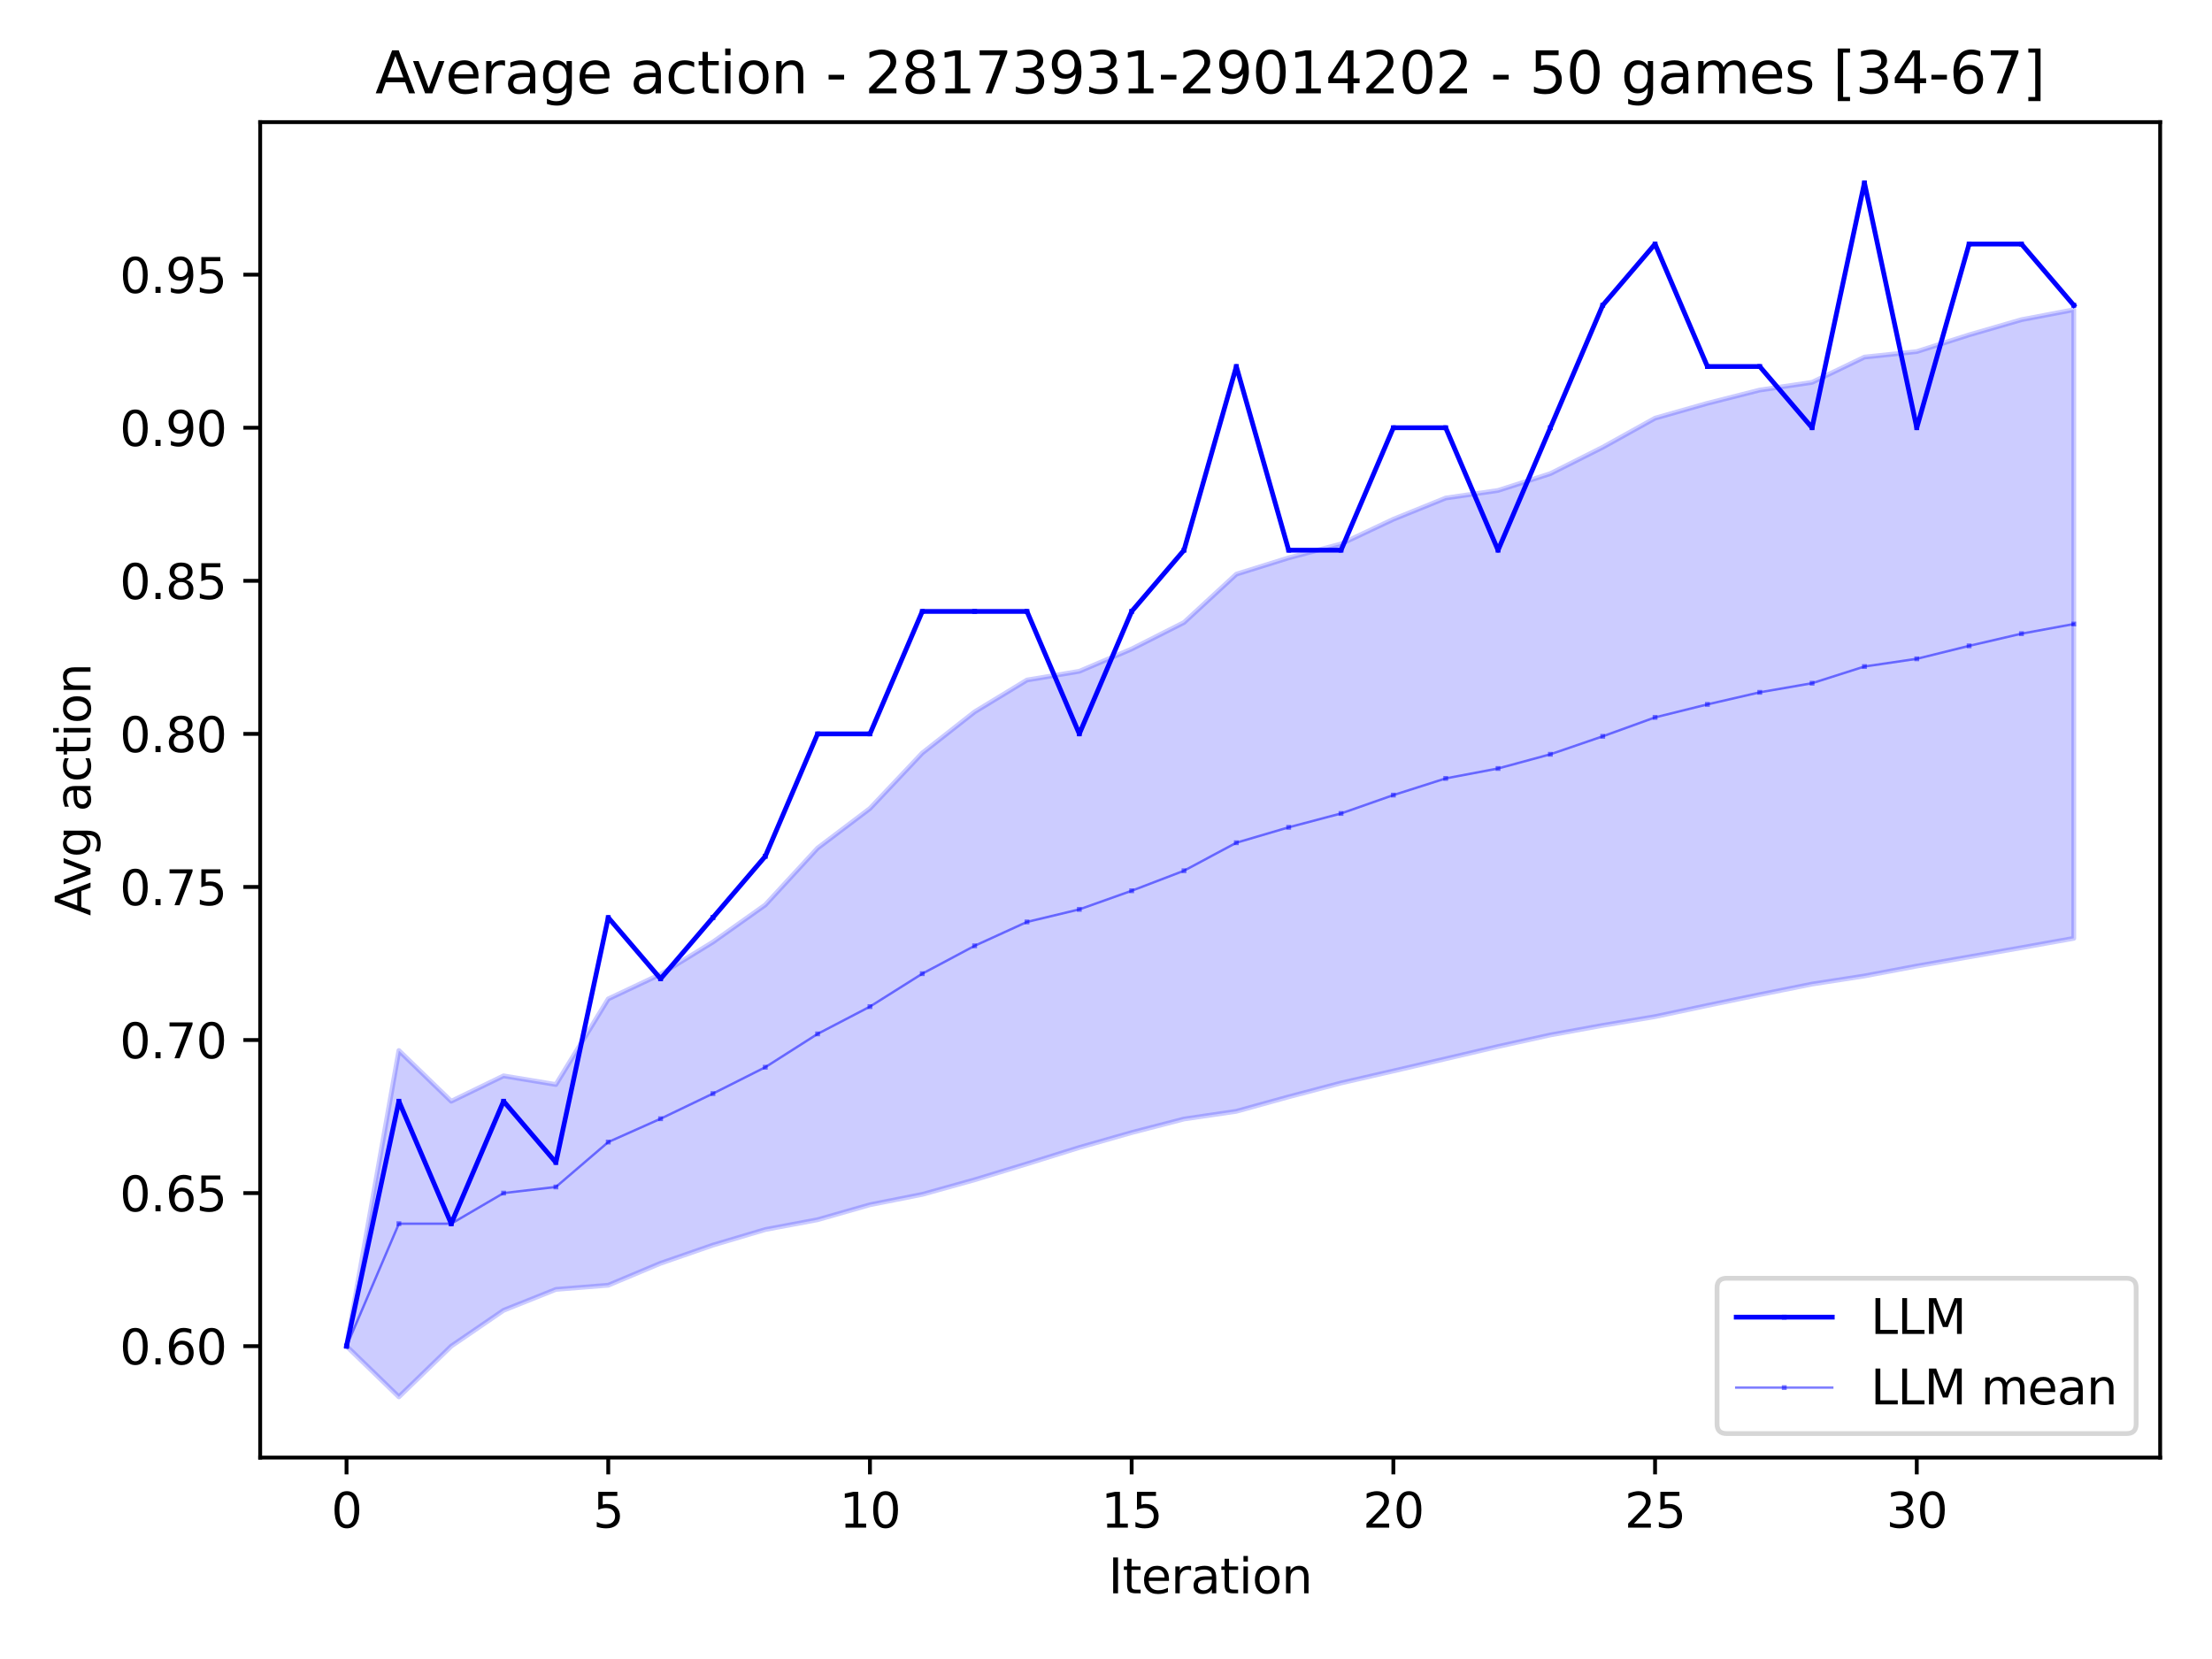 <?xml version="1.0" encoding="utf-8" standalone="no"?>
<!DOCTYPE svg PUBLIC "-//W3C//DTD SVG 1.1//EN"
  "http://www.w3.org/Graphics/SVG/1.1/DTD/svg11.dtd">
<svg xmlns:xlink="http://www.w3.org/1999/xlink" width="460.8pt" height="345.6pt" viewBox="0 0 460.8 345.6" xmlns="http://www.w3.org/2000/svg" version="1.1">
 <defs>
  <style type="text/css">*{stroke-linejoin: round; stroke-linecap: butt}</style>
 </defs>
 <g id="figure_1">
  <g id="patch_1">
   <path d="M 0 345.6 
L 460.8 345.6 
L 460.8 0 
L 0 0 
z
" style="fill: #ffffff"/>
  </g>
  <g id="axes_1">
   <g id="patch_2">
    <path d="M 54.2 303.64 
L 450 303.64 
L 450 25.44 
L 54.2 25.44 
z
" style="fill: #ffffff"/>
   </g>
   <g id="PolyCollection_1">
    <defs>
     <path id="m18c05b3efb" d="M 72.191 -65.172 
L 72.191 -65.172 
L 83.094 -126.758 
L 93.998 -116.191 
L 104.902 -121.483 
L 115.805 -119.678 
L 126.709 -137.51 
L 137.612 -142.654 
L 148.516 -149.352 
L 159.42 -157.091 
L 170.323 -168.933 
L 181.227 -177.18 
L 192.13 -188.739 
L 203.034 -197.31 
L 213.937 -203.939 
L 224.841 -205.76 
L 235.745 -210.407 
L 246.648 -215.928 
L 257.552 -225.995 
L 268.455 -229.395 
L 279.359 -232.288 
L 290.263 -237.434 
L 301.166 -241.852 
L 312.07 -243.431 
L 322.973 -246.939 
L 333.877 -252.429 
L 344.78 -258.49 
L 355.684 -261.585 
L 366.588 -264.347 
L 377.491 -265.954 
L 388.395 -271.212 
L 399.298 -272.36 
L 410.202 -275.846 
L 421.106 -279.005 
L 432.009 -281.078 
L 432.009 -150.13 
L 432.009 -150.13 
L 421.106 -148.179 
L 410.202 -146.266 
L 399.298 -144.351 
L 388.395 -142.29 
L 377.491 -140.598 
L 366.588 -138.404 
L 355.684 -136.139 
L 344.78 -133.819 
L 333.877 -131.992 
L 322.973 -129.999 
L 312.07 -127.592 
L 301.166 -125.036 
L 290.263 -122.498 
L 279.359 -119.99 
L 268.455 -117.111 
L 257.552 -114.095 
L 246.648 -112.492 
L 235.745 -109.665 
L 224.841 -106.554 
L 213.937 -103.151 
L 203.034 -99.829 
L 192.13 -96.789 
L 181.227 -94.627 
L 170.323 -91.511 
L 159.42 -89.464 
L 148.516 -86.219 
L 137.612 -82.441 
L 126.709 -77.866 
L 115.805 -76.992 
L 104.902 -72.635 
L 93.998 -65.172 
L 83.094 -54.605 
L 72.191 -65.172 
z
" style="stroke: #0000ff; stroke-opacity: 0.2"/>
    </defs>
    <g clip-path="url(#p230df7cc0d)">
     <use xlink:href="#m18c05b3efb" x="0" y="345.6" style="fill: #0000ff; fill-opacity: 0.2; stroke: #0000ff; stroke-opacity: 0.2"/>
    </g>
   </g>
   <g id="matplotlib.axis_1">
    <g id="xtick_1">
     <g id="line2d_1">
      <defs>
       <path id="maef9079f7c" d="M 0 0 
L 0 3.5 
" style="stroke: #000000; stroke-width: 0.8"/>
      </defs>
      <g>
       <use xlink:href="#maef9079f7c" x="72.191" y="303.64" style="stroke: #000000; stroke-width: 0.8"/>
      </g>
     </g>
     <g id="text_1">
      <!-- 0 -->
      <g transform="translate(69.01 318.238) scale(0.1 -0.1)">
       <defs>
        <path id="DejaVuSans-30" d="M 2034 4250 
Q 1547 4250 1301 3770 
Q 1056 3291 1056 2328 
Q 1056 1369 1301 889 
Q 1547 409 2034 409 
Q 2525 409 2770 889 
Q 3016 1369 3016 2328 
Q 3016 3291 2770 3770 
Q 2525 4250 2034 4250 
z
M 2034 4750 
Q 2819 4750 3233 4129 
Q 3647 3509 3647 2328 
Q 3647 1150 3233 529 
Q 2819 -91 2034 -91 
Q 1250 -91 836 529 
Q 422 1150 422 2328 
Q 422 3509 836 4129 
Q 1250 4750 2034 4750 
z
" transform="scale(0.016)"/>
       </defs>
       <use xlink:href="#DejaVuSans-30"/>
      </g>
     </g>
    </g>
    <g id="xtick_2">
     <g id="line2d_2">
      <g>
       <use xlink:href="#maef9079f7c" x="126.709" y="303.64" style="stroke: #000000; stroke-width: 0.8"/>
      </g>
     </g>
     <g id="text_2">
      <!-- 5 -->
      <g transform="translate(123.528 318.238) scale(0.1 -0.1)">
       <defs>
        <path id="DejaVuSans-35" d="M 691 4666 
L 3169 4666 
L 3169 4134 
L 1269 4134 
L 1269 2991 
Q 1406 3038 1543 3061 
Q 1681 3084 1819 3084 
Q 2600 3084 3056 2656 
Q 3513 2228 3513 1497 
Q 3513 744 3044 326 
Q 2575 -91 1722 -91 
Q 1428 -91 1123 -41 
Q 819 9 494 109 
L 494 744 
Q 775 591 1075 516 
Q 1375 441 1709 441 
Q 2250 441 2565 725 
Q 2881 1009 2881 1497 
Q 2881 1984 2565 2268 
Q 2250 2553 1709 2553 
Q 1456 2553 1204 2497 
Q 953 2441 691 2322 
L 691 4666 
z
" transform="scale(0.016)"/>
       </defs>
       <use xlink:href="#DejaVuSans-35"/>
      </g>
     </g>
    </g>
    <g id="xtick_3">
     <g id="line2d_3">
      <g>
       <use xlink:href="#maef9079f7c" x="181.227" y="303.64" style="stroke: #000000; stroke-width: 0.8"/>
      </g>
     </g>
     <g id="text_3">
      <!-- 10 -->
      <g transform="translate(174.864 318.238) scale(0.1 -0.1)">
       <defs>
        <path id="DejaVuSans-31" d="M 794 531 
L 1825 531 
L 1825 4091 
L 703 3866 
L 703 4441 
L 1819 4666 
L 2450 4666 
L 2450 531 
L 3481 531 
L 3481 0 
L 794 0 
L 794 531 
z
" transform="scale(0.016)"/>
       </defs>
       <use xlink:href="#DejaVuSans-31"/>
       <use xlink:href="#DejaVuSans-30" x="63.623"/>
      </g>
     </g>
    </g>
    <g id="xtick_4">
     <g id="line2d_4">
      <g>
       <use xlink:href="#maef9079f7c" x="235.745" y="303.64" style="stroke: #000000; stroke-width: 0.8"/>
      </g>
     </g>
     <g id="text_4">
      <!-- 15 -->
      <g transform="translate(229.382 318.238) scale(0.1 -0.1)">
       <use xlink:href="#DejaVuSans-31"/>
       <use xlink:href="#DejaVuSans-35" x="63.623"/>
      </g>
     </g>
    </g>
    <g id="xtick_5">
     <g id="line2d_5">
      <g>
       <use xlink:href="#maef9079f7c" x="290.263" y="303.64" style="stroke: #000000; stroke-width: 0.8"/>
      </g>
     </g>
     <g id="text_5">
      <!-- 20 -->
      <g transform="translate(283.9 318.238) scale(0.1 -0.1)">
       <defs>
        <path id="DejaVuSans-32" d="M 1228 531 
L 3431 531 
L 3431 0 
L 469 0 
L 469 531 
Q 828 903 1448 1529 
Q 2069 2156 2228 2338 
Q 2531 2678 2651 2914 
Q 2772 3150 2772 3378 
Q 2772 3750 2511 3984 
Q 2250 4219 1831 4219 
Q 1534 4219 1204 4116 
Q 875 4013 500 3803 
L 500 4441 
Q 881 4594 1212 4672 
Q 1544 4750 1819 4750 
Q 2544 4750 2975 4387 
Q 3406 4025 3406 3419 
Q 3406 3131 3298 2873 
Q 3191 2616 2906 2266 
Q 2828 2175 2409 1742 
Q 1991 1309 1228 531 
z
" transform="scale(0.016)"/>
       </defs>
       <use xlink:href="#DejaVuSans-32"/>
       <use xlink:href="#DejaVuSans-30" x="63.623"/>
      </g>
     </g>
    </g>
    <g id="xtick_6">
     <g id="line2d_6">
      <g>
       <use xlink:href="#maef9079f7c" x="344.78" y="303.64" style="stroke: #000000; stroke-width: 0.8"/>
      </g>
     </g>
     <g id="text_6">
      <!-- 25 -->
      <g transform="translate(338.418 318.238) scale(0.1 -0.1)">
       <use xlink:href="#DejaVuSans-32"/>
       <use xlink:href="#DejaVuSans-35" x="63.623"/>
      </g>
     </g>
    </g>
    <g id="xtick_7">
     <g id="line2d_7">
      <g>
       <use xlink:href="#maef9079f7c" x="399.298" y="303.64" style="stroke: #000000; stroke-width: 0.8"/>
      </g>
     </g>
     <g id="text_7">
      <!-- 30 -->
      <g transform="translate(392.936 318.238) scale(0.1 -0.1)">
       <defs>
        <path id="DejaVuSans-33" d="M 2597 2516 
Q 3050 2419 3304 2112 
Q 3559 1806 3559 1356 
Q 3559 666 3084 287 
Q 2609 -91 1734 -91 
Q 1441 -91 1130 -33 
Q 819 25 488 141 
L 488 750 
Q 750 597 1062 519 
Q 1375 441 1716 441 
Q 2309 441 2620 675 
Q 2931 909 2931 1356 
Q 2931 1769 2642 2001 
Q 2353 2234 1838 2234 
L 1294 2234 
L 1294 2753 
L 1863 2753 
Q 2328 2753 2575 2939 
Q 2822 3125 2822 3475 
Q 2822 3834 2567 4026 
Q 2313 4219 1838 4219 
Q 1578 4219 1281 4162 
Q 984 4106 628 3988 
L 628 4550 
Q 988 4650 1302 4700 
Q 1616 4750 1894 4750 
Q 2613 4750 3031 4423 
Q 3450 4097 3450 3541 
Q 3450 3153 3228 2886 
Q 3006 2619 2597 2516 
z
" transform="scale(0.016)"/>
       </defs>
       <use xlink:href="#DejaVuSans-33"/>
       <use xlink:href="#DejaVuSans-30" x="63.623"/>
      </g>
     </g>
    </g>
    <g id="text_8">
     <!-- Iteration -->
     <g transform="translate(230.891 331.917) scale(0.1 -0.1)">
      <defs>
       <path id="DejaVuSans-49" d="M 628 4666 
L 1259 4666 
L 1259 0 
L 628 0 
L 628 4666 
z
" transform="scale(0.016)"/>
       <path id="DejaVuSans-74" d="M 1172 4494 
L 1172 3500 
L 2356 3500 
L 2356 3053 
L 1172 3053 
L 1172 1153 
Q 1172 725 1289 603 
Q 1406 481 1766 481 
L 2356 481 
L 2356 0 
L 1766 0 
Q 1100 0 847 248 
Q 594 497 594 1153 
L 594 3053 
L 172 3053 
L 172 3500 
L 594 3500 
L 594 4494 
L 1172 4494 
z
" transform="scale(0.016)"/>
       <path id="DejaVuSans-65" d="M 3597 1894 
L 3597 1613 
L 953 1613 
Q 991 1019 1311 708 
Q 1631 397 2203 397 
Q 2534 397 2845 478 
Q 3156 559 3463 722 
L 3463 178 
Q 3153 47 2828 -22 
Q 2503 -91 2169 -91 
Q 1331 -91 842 396 
Q 353 884 353 1716 
Q 353 2575 817 3079 
Q 1281 3584 2069 3584 
Q 2775 3584 3186 3129 
Q 3597 2675 3597 1894 
z
M 3022 2063 
Q 3016 2534 2758 2815 
Q 2500 3097 2075 3097 
Q 1594 3097 1305 2825 
Q 1016 2553 972 2059 
L 3022 2063 
z
" transform="scale(0.016)"/>
       <path id="DejaVuSans-72" d="M 2631 2963 
Q 2534 3019 2420 3045 
Q 2306 3072 2169 3072 
Q 1681 3072 1420 2755 
Q 1159 2438 1159 1844 
L 1159 0 
L 581 0 
L 581 3500 
L 1159 3500 
L 1159 2956 
Q 1341 3275 1631 3429 
Q 1922 3584 2338 3584 
Q 2397 3584 2469 3576 
Q 2541 3569 2628 3553 
L 2631 2963 
z
" transform="scale(0.016)"/>
       <path id="DejaVuSans-61" d="M 2194 1759 
Q 1497 1759 1228 1600 
Q 959 1441 959 1056 
Q 959 750 1161 570 
Q 1363 391 1709 391 
Q 2188 391 2477 730 
Q 2766 1069 2766 1631 
L 2766 1759 
L 2194 1759 
z
M 3341 1997 
L 3341 0 
L 2766 0 
L 2766 531 
Q 2569 213 2275 61 
Q 1981 -91 1556 -91 
Q 1019 -91 701 211 
Q 384 513 384 1019 
Q 384 1609 779 1909 
Q 1175 2209 1959 2209 
L 2766 2209 
L 2766 2266 
Q 2766 2663 2505 2880 
Q 2244 3097 1772 3097 
Q 1472 3097 1187 3025 
Q 903 2953 641 2809 
L 641 3341 
Q 956 3463 1253 3523 
Q 1550 3584 1831 3584 
Q 2591 3584 2966 3190 
Q 3341 2797 3341 1997 
z
" transform="scale(0.016)"/>
       <path id="DejaVuSans-69" d="M 603 3500 
L 1178 3500 
L 1178 0 
L 603 0 
L 603 3500 
z
M 603 4863 
L 1178 4863 
L 1178 4134 
L 603 4134 
L 603 4863 
z
" transform="scale(0.016)"/>
       <path id="DejaVuSans-6f" d="M 1959 3097 
Q 1497 3097 1228 2736 
Q 959 2375 959 1747 
Q 959 1119 1226 758 
Q 1494 397 1959 397 
Q 2419 397 2687 759 
Q 2956 1122 2956 1747 
Q 2956 2369 2687 2733 
Q 2419 3097 1959 3097 
z
M 1959 3584 
Q 2709 3584 3137 3096 
Q 3566 2609 3566 1747 
Q 3566 888 3137 398 
Q 2709 -91 1959 -91 
Q 1206 -91 779 398 
Q 353 888 353 1747 
Q 353 2609 779 3096 
Q 1206 3584 1959 3584 
z
" transform="scale(0.016)"/>
       <path id="DejaVuSans-6e" d="M 3513 2113 
L 3513 0 
L 2938 0 
L 2938 2094 
Q 2938 2591 2744 2837 
Q 2550 3084 2163 3084 
Q 1697 3084 1428 2787 
Q 1159 2491 1159 1978 
L 1159 0 
L 581 0 
L 581 3500 
L 1159 3500 
L 1159 2956 
Q 1366 3272 1645 3428 
Q 1925 3584 2291 3584 
Q 2894 3584 3203 3211 
Q 3513 2838 3513 2113 
z
" transform="scale(0.016)"/>
      </defs>
      <use xlink:href="#DejaVuSans-49"/>
      <use xlink:href="#DejaVuSans-74" x="29.492"/>
      <use xlink:href="#DejaVuSans-65" x="68.701"/>
      <use xlink:href="#DejaVuSans-72" x="130.225"/>
      <use xlink:href="#DejaVuSans-61" x="171.338"/>
      <use xlink:href="#DejaVuSans-74" x="232.617"/>
      <use xlink:href="#DejaVuSans-69" x="271.826"/>
      <use xlink:href="#DejaVuSans-6f" x="299.609"/>
      <use xlink:href="#DejaVuSans-6e" x="360.791"/>
     </g>
    </g>
   </g>
   <g id="matplotlib.axis_2">
    <g id="ytick_1">
     <g id="line2d_8">
      <defs>
       <path id="m27a2327dd0" d="M 0 0 
L -3.5 0 
" style="stroke: #000000; stroke-width: 0.8"/>
      </defs>
      <g>
       <use xlink:href="#m27a2327dd0" x="54.2" y="280.428" style="stroke: #000000; stroke-width: 0.8"/>
      </g>
     </g>
     <g id="text_9">
      <!-- 0.60 -->
      <g transform="translate(24.934 284.227) scale(0.1 -0.1)">
       <defs>
        <path id="DejaVuSans-2e" d="M 684 794 
L 1344 794 
L 1344 0 
L 684 0 
L 684 794 
z
" transform="scale(0.016)"/>
        <path id="DejaVuSans-36" d="M 2113 2584 
Q 1688 2584 1439 2293 
Q 1191 2003 1191 1497 
Q 1191 994 1439 701 
Q 1688 409 2113 409 
Q 2538 409 2786 701 
Q 3034 994 3034 1497 
Q 3034 2003 2786 2293 
Q 2538 2584 2113 2584 
z
M 3366 4563 
L 3366 3988 
Q 3128 4100 2886 4159 
Q 2644 4219 2406 4219 
Q 1781 4219 1451 3797 
Q 1122 3375 1075 2522 
Q 1259 2794 1537 2939 
Q 1816 3084 2150 3084 
Q 2853 3084 3261 2657 
Q 3669 2231 3669 1497 
Q 3669 778 3244 343 
Q 2819 -91 2113 -91 
Q 1303 -91 875 529 
Q 447 1150 447 2328 
Q 447 3434 972 4092 
Q 1497 4750 2381 4750 
Q 2619 4750 2861 4703 
Q 3103 4656 3366 4563 
z
" transform="scale(0.016)"/>
       </defs>
       <use xlink:href="#DejaVuSans-30"/>
       <use xlink:href="#DejaVuSans-2e" x="63.623"/>
       <use xlink:href="#DejaVuSans-36" x="95.41"/>
       <use xlink:href="#DejaVuSans-30" x="159.033"/>
      </g>
     </g>
    </g>
    <g id="ytick_2">
     <g id="line2d_9">
      <g>
       <use xlink:href="#m27a2327dd0" x="54.2" y="248.541" style="stroke: #000000; stroke-width: 0.8"/>
      </g>
     </g>
     <g id="text_10">
      <!-- 0.65 -->
      <g transform="translate(24.934 252.34) scale(0.1 -0.1)">
       <use xlink:href="#DejaVuSans-30"/>
       <use xlink:href="#DejaVuSans-2e" x="63.623"/>
       <use xlink:href="#DejaVuSans-36" x="95.41"/>
       <use xlink:href="#DejaVuSans-35" x="159.033"/>
      </g>
     </g>
    </g>
    <g id="ytick_3">
     <g id="line2d_10">
      <g>
       <use xlink:href="#m27a2327dd0" x="54.2" y="216.654" style="stroke: #000000; stroke-width: 0.8"/>
      </g>
     </g>
     <g id="text_11">
      <!-- 0.70 -->
      <g transform="translate(24.934 220.453) scale(0.1 -0.1)">
       <defs>
        <path id="DejaVuSans-37" d="M 525 4666 
L 3525 4666 
L 3525 4397 
L 1831 0 
L 1172 0 
L 2766 4134 
L 525 4134 
L 525 4666 
z
" transform="scale(0.016)"/>
       </defs>
       <use xlink:href="#DejaVuSans-30"/>
       <use xlink:href="#DejaVuSans-2e" x="63.623"/>
       <use xlink:href="#DejaVuSans-37" x="95.41"/>
       <use xlink:href="#DejaVuSans-30" x="159.033"/>
      </g>
     </g>
    </g>
    <g id="ytick_4">
     <g id="line2d_11">
      <g>
       <use xlink:href="#m27a2327dd0" x="54.2" y="184.767" style="stroke: #000000; stroke-width: 0.8"/>
      </g>
     </g>
     <g id="text_12">
      <!-- 0.75 -->
      <g transform="translate(24.934 188.566) scale(0.1 -0.1)">
       <use xlink:href="#DejaVuSans-30"/>
       <use xlink:href="#DejaVuSans-2e" x="63.623"/>
       <use xlink:href="#DejaVuSans-37" x="95.41"/>
       <use xlink:href="#DejaVuSans-35" x="159.033"/>
      </g>
     </g>
    </g>
    <g id="ytick_5">
     <g id="line2d_12">
      <g>
       <use xlink:href="#m27a2327dd0" x="54.2" y="152.879" style="stroke: #000000; stroke-width: 0.8"/>
      </g>
     </g>
     <g id="text_13">
      <!-- 0.80 -->
      <g transform="translate(24.934 156.679) scale(0.1 -0.1)">
       <defs>
        <path id="DejaVuSans-38" d="M 2034 2216 
Q 1584 2216 1326 1975 
Q 1069 1734 1069 1313 
Q 1069 891 1326 650 
Q 1584 409 2034 409 
Q 2484 409 2743 651 
Q 3003 894 3003 1313 
Q 3003 1734 2745 1975 
Q 2488 2216 2034 2216 
z
M 1403 2484 
Q 997 2584 770 2862 
Q 544 3141 544 3541 
Q 544 4100 942 4425 
Q 1341 4750 2034 4750 
Q 2731 4750 3128 4425 
Q 3525 4100 3525 3541 
Q 3525 3141 3298 2862 
Q 3072 2584 2669 2484 
Q 3125 2378 3379 2068 
Q 3634 1759 3634 1313 
Q 3634 634 3220 271 
Q 2806 -91 2034 -91 
Q 1263 -91 848 271 
Q 434 634 434 1313 
Q 434 1759 690 2068 
Q 947 2378 1403 2484 
z
M 1172 3481 
Q 1172 3119 1398 2916 
Q 1625 2713 2034 2713 
Q 2441 2713 2670 2916 
Q 2900 3119 2900 3481 
Q 2900 3844 2670 4047 
Q 2441 4250 2034 4250 
Q 1625 4250 1398 4047 
Q 1172 3844 1172 3481 
z
" transform="scale(0.016)"/>
       </defs>
       <use xlink:href="#DejaVuSans-30"/>
       <use xlink:href="#DejaVuSans-2e" x="63.623"/>
       <use xlink:href="#DejaVuSans-38" x="95.41"/>
       <use xlink:href="#DejaVuSans-30" x="159.033"/>
      </g>
     </g>
    </g>
    <g id="ytick_6">
     <g id="line2d_13">
      <g>
       <use xlink:href="#m27a2327dd0" x="54.2" y="120.992" style="stroke: #000000; stroke-width: 0.8"/>
      </g>
     </g>
     <g id="text_14">
      <!-- 0.85 -->
      <g transform="translate(24.934 124.791) scale(0.1 -0.1)">
       <use xlink:href="#DejaVuSans-30"/>
       <use xlink:href="#DejaVuSans-2e" x="63.623"/>
       <use xlink:href="#DejaVuSans-38" x="95.41"/>
       <use xlink:href="#DejaVuSans-35" x="159.033"/>
      </g>
     </g>
    </g>
    <g id="ytick_7">
     <g id="line2d_14">
      <g>
       <use xlink:href="#m27a2327dd0" x="54.2" y="89.105" style="stroke: #000000; stroke-width: 0.8"/>
      </g>
     </g>
     <g id="text_15">
      <!-- 0.90 -->
      <g transform="translate(24.934 92.904) scale(0.1 -0.1)">
       <defs>
        <path id="DejaVuSans-39" d="M 703 97 
L 703 672 
Q 941 559 1184 500 
Q 1428 441 1663 441 
Q 2288 441 2617 861 
Q 2947 1281 2994 2138 
Q 2813 1869 2534 1725 
Q 2256 1581 1919 1581 
Q 1219 1581 811 2004 
Q 403 2428 403 3163 
Q 403 3881 828 4315 
Q 1253 4750 1959 4750 
Q 2769 4750 3195 4129 
Q 3622 3509 3622 2328 
Q 3622 1225 3098 567 
Q 2575 -91 1691 -91 
Q 1453 -91 1209 -44 
Q 966 3 703 97 
z
M 1959 2075 
Q 2384 2075 2632 2365 
Q 2881 2656 2881 3163 
Q 2881 3666 2632 3958 
Q 2384 4250 1959 4250 
Q 1534 4250 1286 3958 
Q 1038 3666 1038 3163 
Q 1038 2656 1286 2365 
Q 1534 2075 1959 2075 
z
" transform="scale(0.016)"/>
       </defs>
       <use xlink:href="#DejaVuSans-30"/>
       <use xlink:href="#DejaVuSans-2e" x="63.623"/>
       <use xlink:href="#DejaVuSans-39" x="95.41"/>
       <use xlink:href="#DejaVuSans-30" x="159.033"/>
      </g>
     </g>
    </g>
    <g id="ytick_8">
     <g id="line2d_15">
      <g>
       <use xlink:href="#m27a2327dd0" x="54.2" y="57.218" style="stroke: #000000; stroke-width: 0.8"/>
      </g>
     </g>
     <g id="text_16">
      <!-- 0.95 -->
      <g transform="translate(24.934 61.017) scale(0.1 -0.1)">
       <use xlink:href="#DejaVuSans-30"/>
       <use xlink:href="#DejaVuSans-2e" x="63.623"/>
       <use xlink:href="#DejaVuSans-39" x="95.41"/>
       <use xlink:href="#DejaVuSans-35" x="159.033"/>
      </g>
     </g>
    </g>
    <g id="text_17">
     <!-- Avg action -->
     <g transform="translate(18.855 190.78) rotate(-90) scale(0.1 -0.1)">
      <defs>
       <path id="DejaVuSans-41" d="M 2188 4044 
L 1331 1722 
L 3047 1722 
L 2188 4044 
z
M 1831 4666 
L 2547 4666 
L 4325 0 
L 3669 0 
L 3244 1197 
L 1141 1197 
L 716 0 
L 50 0 
L 1831 4666 
z
" transform="scale(0.016)"/>
       <path id="DejaVuSans-76" d="M 191 3500 
L 800 3500 
L 1894 563 
L 2988 3500 
L 3597 3500 
L 2284 0 
L 1503 0 
L 191 3500 
z
" transform="scale(0.016)"/>
       <path id="DejaVuSans-67" d="M 2906 1791 
Q 2906 2416 2648 2759 
Q 2391 3103 1925 3103 
Q 1463 3103 1205 2759 
Q 947 2416 947 1791 
Q 947 1169 1205 825 
Q 1463 481 1925 481 
Q 2391 481 2648 825 
Q 2906 1169 2906 1791 
z
M 3481 434 
Q 3481 -459 3084 -895 
Q 2688 -1331 1869 -1331 
Q 1566 -1331 1297 -1286 
Q 1028 -1241 775 -1147 
L 775 -588 
Q 1028 -725 1275 -790 
Q 1522 -856 1778 -856 
Q 2344 -856 2625 -561 
Q 2906 -266 2906 331 
L 2906 616 
Q 2728 306 2450 153 
Q 2172 0 1784 0 
Q 1141 0 747 490 
Q 353 981 353 1791 
Q 353 2603 747 3093 
Q 1141 3584 1784 3584 
Q 2172 3584 2450 3431 
Q 2728 3278 2906 2969 
L 2906 3500 
L 3481 3500 
L 3481 434 
z
" transform="scale(0.016)"/>
       <path id="DejaVuSans-20" transform="scale(0.016)"/>
       <path id="DejaVuSans-63" d="M 3122 3366 
L 3122 2828 
Q 2878 2963 2633 3030 
Q 2388 3097 2138 3097 
Q 1578 3097 1268 2742 
Q 959 2388 959 1747 
Q 959 1106 1268 751 
Q 1578 397 2138 397 
Q 2388 397 2633 464 
Q 2878 531 3122 666 
L 3122 134 
Q 2881 22 2623 -34 
Q 2366 -91 2075 -91 
Q 1284 -91 818 406 
Q 353 903 353 1747 
Q 353 2603 823 3093 
Q 1294 3584 2113 3584 
Q 2378 3584 2631 3529 
Q 2884 3475 3122 3366 
z
" transform="scale(0.016)"/>
      </defs>
      <use xlink:href="#DejaVuSans-41"/>
      <use xlink:href="#DejaVuSans-76" x="62.533"/>
      <use xlink:href="#DejaVuSans-67" x="121.713"/>
      <use xlink:href="#DejaVuSans-20" x="185.189"/>
      <use xlink:href="#DejaVuSans-61" x="216.977"/>
      <use xlink:href="#DejaVuSans-63" x="278.256"/>
      <use xlink:href="#DejaVuSans-74" x="333.236"/>
      <use xlink:href="#DejaVuSans-69" x="372.445"/>
      <use xlink:href="#DejaVuSans-6f" x="400.229"/>
      <use xlink:href="#DejaVuSans-6e" x="461.41"/>
     </g>
    </g>
   </g>
   <g id="line2d_16">
    <path d="M 72.191 280.428 
L 83.094 229.409 
L 93.998 254.918 
L 104.902 229.409 
L 115.805 242.163 
L 126.709 191.144 
L 137.612 203.899 
L 148.516 191.144 
L 159.42 178.389 
L 170.323 152.879 
L 181.227 152.879 
L 192.13 127.37 
L 203.034 127.37 
L 213.937 127.37 
L 224.841 152.879 
L 235.745 127.37 
L 246.648 114.615 
L 257.552 76.35 
L 268.455 114.615 
L 279.359 114.615 
L 290.263 89.105 
L 301.166 89.105 
L 312.07 114.615 
L 322.973 89.105 
L 333.877 63.595 
L 344.78 50.84 
L 355.684 76.35 
L 366.588 76.35 
L 377.491 89.105 
L 388.395 38.085 
L 399.298 89.105 
L 410.202 50.84 
L 421.106 50.84 
L 432.009 63.595 
" clip-path="url(#p230df7cc0d)" style="fill: none; stroke: #0000ff; stroke-linecap: square"/>
    <defs>
     <path id="m3a60ed5e8b" d="M -0.5 0.5 
L 0.5 0.5 
L 0.5 -0.5 
L -0.5 -0.5 
z
"/>
    </defs>
    <g clip-path="url(#p230df7cc0d)">
     <use xlink:href="#m3a60ed5e8b" x="72.191" y="280.428" style="fill: #0000ff"/>
     <use xlink:href="#m3a60ed5e8b" x="83.094" y="229.409" style="fill: #0000ff"/>
     <use xlink:href="#m3a60ed5e8b" x="93.998" y="254.918" style="fill: #0000ff"/>
     <use xlink:href="#m3a60ed5e8b" x="104.902" y="229.409" style="fill: #0000ff"/>
     <use xlink:href="#m3a60ed5e8b" x="115.805" y="242.163" style="fill: #0000ff"/>
     <use xlink:href="#m3a60ed5e8b" x="126.709" y="191.144" style="fill: #0000ff"/>
     <use xlink:href="#m3a60ed5e8b" x="137.612" y="203.899" style="fill: #0000ff"/>
     <use xlink:href="#m3a60ed5e8b" x="148.516" y="191.144" style="fill: #0000ff"/>
     <use xlink:href="#m3a60ed5e8b" x="159.42" y="178.389" style="fill: #0000ff"/>
     <use xlink:href="#m3a60ed5e8b" x="170.323" y="152.879" style="fill: #0000ff"/>
     <use xlink:href="#m3a60ed5e8b" x="181.227" y="152.879" style="fill: #0000ff"/>
     <use xlink:href="#m3a60ed5e8b" x="192.13" y="127.37" style="fill: #0000ff"/>
     <use xlink:href="#m3a60ed5e8b" x="203.034" y="127.37" style="fill: #0000ff"/>
     <use xlink:href="#m3a60ed5e8b" x="213.937" y="127.37" style="fill: #0000ff"/>
     <use xlink:href="#m3a60ed5e8b" x="224.841" y="152.879" style="fill: #0000ff"/>
     <use xlink:href="#m3a60ed5e8b" x="235.745" y="127.37" style="fill: #0000ff"/>
     <use xlink:href="#m3a60ed5e8b" x="246.648" y="114.615" style="fill: #0000ff"/>
     <use xlink:href="#m3a60ed5e8b" x="257.552" y="76.35" style="fill: #0000ff"/>
     <use xlink:href="#m3a60ed5e8b" x="268.455" y="114.615" style="fill: #0000ff"/>
     <use xlink:href="#m3a60ed5e8b" x="279.359" y="114.615" style="fill: #0000ff"/>
     <use xlink:href="#m3a60ed5e8b" x="290.263" y="89.105" style="fill: #0000ff"/>
     <use xlink:href="#m3a60ed5e8b" x="301.166" y="89.105" style="fill: #0000ff"/>
     <use xlink:href="#m3a60ed5e8b" x="312.07" y="114.615" style="fill: #0000ff"/>
     <use xlink:href="#m3a60ed5e8b" x="322.973" y="89.105" style="fill: #0000ff"/>
     <use xlink:href="#m3a60ed5e8b" x="333.877" y="63.595" style="fill: #0000ff"/>
     <use xlink:href="#m3a60ed5e8b" x="344.78" y="50.84" style="fill: #0000ff"/>
     <use xlink:href="#m3a60ed5e8b" x="355.684" y="76.35" style="fill: #0000ff"/>
     <use xlink:href="#m3a60ed5e8b" x="366.588" y="76.35" style="fill: #0000ff"/>
     <use xlink:href="#m3a60ed5e8b" x="377.491" y="89.105" style="fill: #0000ff"/>
     <use xlink:href="#m3a60ed5e8b" x="388.395" y="38.085" style="fill: #0000ff"/>
     <use xlink:href="#m3a60ed5e8b" x="399.298" y="89.105" style="fill: #0000ff"/>
     <use xlink:href="#m3a60ed5e8b" x="410.202" y="50.84" style="fill: #0000ff"/>
     <use xlink:href="#m3a60ed5e8b" x="421.106" y="50.84" style="fill: #0000ff"/>
     <use xlink:href="#m3a60ed5e8b" x="432.009" y="63.595" style="fill: #0000ff"/>
    </g>
   </g>
   <g id="line2d_17">
    <path d="M 72.191 280.428 
L 83.094 254.918 
L 93.998 254.918 
L 104.902 248.541 
L 115.805 247.265 
L 126.709 237.912 
L 137.612 233.053 
L 148.516 227.814 
L 159.42 222.323 
L 170.323 215.378 
L 181.227 209.696 
L 192.13 202.836 
L 203.034 197.031 
L 213.937 192.055 
L 224.841 189.443 
L 235.745 185.564 
L 246.648 181.39 
L 257.552 175.555 
L 268.455 172.347 
L 279.359 169.461 
L 290.263 165.634 
L 301.166 162.156 
L 312.07 160.089 
L 322.973 157.131 
L 333.877 153.39 
L 344.78 149.445 
L 355.684 146.738 
L 366.588 144.224 
L 377.491 142.324 
L 388.395 138.849 
L 399.298 137.244 
L 410.202 134.544 
L 421.106 132.008 
L 432.009 129.996 
" clip-path="url(#p230df7cc0d)" style="fill: none; stroke: #0000ff; stroke-opacity: 0.5; stroke-width: 0.5; stroke-linecap: square"/>
    <defs>
     <path id="m129613c30b" d="M -0.5 0.5 
L 0.5 0.5 
L 0.5 -0.5 
L -0.5 -0.5 
z
"/>
    </defs>
    <g clip-path="url(#p230df7cc0d)">
     <use xlink:href="#m129613c30b" x="72.191" y="280.428" style="fill: #0000ff; fill-opacity: 0.5"/>
     <use xlink:href="#m129613c30b" x="83.094" y="254.918" style="fill: #0000ff; fill-opacity: 0.5"/>
     <use xlink:href="#m129613c30b" x="93.998" y="254.918" style="fill: #0000ff; fill-opacity: 0.5"/>
     <use xlink:href="#m129613c30b" x="104.902" y="248.541" style="fill: #0000ff; fill-opacity: 0.5"/>
     <use xlink:href="#m129613c30b" x="115.805" y="247.265" style="fill: #0000ff; fill-opacity: 0.5"/>
     <use xlink:href="#m129613c30b" x="126.709" y="237.912" style="fill: #0000ff; fill-opacity: 0.5"/>
     <use xlink:href="#m129613c30b" x="137.612" y="233.053" style="fill: #0000ff; fill-opacity: 0.5"/>
     <use xlink:href="#m129613c30b" x="148.516" y="227.814" style="fill: #0000ff; fill-opacity: 0.5"/>
     <use xlink:href="#m129613c30b" x="159.42" y="222.323" style="fill: #0000ff; fill-opacity: 0.5"/>
     <use xlink:href="#m129613c30b" x="170.323" y="215.378" style="fill: #0000ff; fill-opacity: 0.5"/>
     <use xlink:href="#m129613c30b" x="181.227" y="209.696" style="fill: #0000ff; fill-opacity: 0.5"/>
     <use xlink:href="#m129613c30b" x="192.13" y="202.836" style="fill: #0000ff; fill-opacity: 0.5"/>
     <use xlink:href="#m129613c30b" x="203.034" y="197.031" style="fill: #0000ff; fill-opacity: 0.5"/>
     <use xlink:href="#m129613c30b" x="213.937" y="192.055" style="fill: #0000ff; fill-opacity: 0.5"/>
     <use xlink:href="#m129613c30b" x="224.841" y="189.443" style="fill: #0000ff; fill-opacity: 0.5"/>
     <use xlink:href="#m129613c30b" x="235.745" y="185.564" style="fill: #0000ff; fill-opacity: 0.5"/>
     <use xlink:href="#m129613c30b" x="246.648" y="181.39" style="fill: #0000ff; fill-opacity: 0.5"/>
     <use xlink:href="#m129613c30b" x="257.552" y="175.555" style="fill: #0000ff; fill-opacity: 0.5"/>
     <use xlink:href="#m129613c30b" x="268.455" y="172.347" style="fill: #0000ff; fill-opacity: 0.5"/>
     <use xlink:href="#m129613c30b" x="279.359" y="169.461" style="fill: #0000ff; fill-opacity: 0.5"/>
     <use xlink:href="#m129613c30b" x="290.263" y="165.634" style="fill: #0000ff; fill-opacity: 0.5"/>
     <use xlink:href="#m129613c30b" x="301.166" y="162.156" style="fill: #0000ff; fill-opacity: 0.5"/>
     <use xlink:href="#m129613c30b" x="312.07" y="160.089" style="fill: #0000ff; fill-opacity: 0.5"/>
     <use xlink:href="#m129613c30b" x="322.973" y="157.131" style="fill: #0000ff; fill-opacity: 0.5"/>
     <use xlink:href="#m129613c30b" x="333.877" y="153.39" style="fill: #0000ff; fill-opacity: 0.5"/>
     <use xlink:href="#m129613c30b" x="344.78" y="149.445" style="fill: #0000ff; fill-opacity: 0.5"/>
     <use xlink:href="#m129613c30b" x="355.684" y="146.738" style="fill: #0000ff; fill-opacity: 0.5"/>
     <use xlink:href="#m129613c30b" x="366.588" y="144.224" style="fill: #0000ff; fill-opacity: 0.5"/>
     <use xlink:href="#m129613c30b" x="377.491" y="142.324" style="fill: #0000ff; fill-opacity: 0.5"/>
     <use xlink:href="#m129613c30b" x="388.395" y="138.849" style="fill: #0000ff; fill-opacity: 0.5"/>
     <use xlink:href="#m129613c30b" x="399.298" y="137.244" style="fill: #0000ff; fill-opacity: 0.5"/>
     <use xlink:href="#m129613c30b" x="410.202" y="134.544" style="fill: #0000ff; fill-opacity: 0.5"/>
     <use xlink:href="#m129613c30b" x="421.106" y="132.008" style="fill: #0000ff; fill-opacity: 0.5"/>
     <use xlink:href="#m129613c30b" x="432.009" y="129.996" style="fill: #0000ff; fill-opacity: 0.5"/>
    </g>
   </g>
   <g id="patch_3">
    <path d="M 54.2 303.64 
L 54.2 25.44 
" style="fill: none; stroke: #000000; stroke-width: 0.8; stroke-linejoin: miter; stroke-linecap: square"/>
   </g>
   <g id="patch_4">
    <path d="M 450 303.64 
L 450 25.44 
" style="fill: none; stroke: #000000; stroke-width: 0.8; stroke-linejoin: miter; stroke-linecap: square"/>
   </g>
   <g id="patch_5">
    <path d="M 54.2 303.64 
L 450 303.64 
" style="fill: none; stroke: #000000; stroke-width: 0.8; stroke-linejoin: miter; stroke-linecap: square"/>
   </g>
   <g id="patch_6">
    <path d="M 54.2 25.44 
L 450 25.44 
" style="fill: none; stroke: #000000; stroke-width: 0.8; stroke-linejoin: miter; stroke-linecap: square"/>
   </g>
   <g id="text_18">
    <!-- Average action - 28173931-29014202 - 50 games [34-67] -->
    <g transform="translate(78.17 19.44) scale(0.12 -0.12)">
     <defs>
      <path id="DejaVuSans-2d" d="M 313 2009 
L 1997 2009 
L 1997 1497 
L 313 1497 
L 313 2009 
z
" transform="scale(0.016)"/>
      <path id="DejaVuSans-34" d="M 2419 4116 
L 825 1625 
L 2419 1625 
L 2419 4116 
z
M 2253 4666 
L 3047 4666 
L 3047 1625 
L 3713 1625 
L 3713 1100 
L 3047 1100 
L 3047 0 
L 2419 0 
L 2419 1100 
L 313 1100 
L 313 1709 
L 2253 4666 
z
" transform="scale(0.016)"/>
      <path id="DejaVuSans-6d" d="M 3328 2828 
Q 3544 3216 3844 3400 
Q 4144 3584 4550 3584 
Q 5097 3584 5394 3201 
Q 5691 2819 5691 2113 
L 5691 0 
L 5113 0 
L 5113 2094 
Q 5113 2597 4934 2840 
Q 4756 3084 4391 3084 
Q 3944 3084 3684 2787 
Q 3425 2491 3425 1978 
L 3425 0 
L 2847 0 
L 2847 2094 
Q 2847 2600 2669 2842 
Q 2491 3084 2119 3084 
Q 1678 3084 1418 2786 
Q 1159 2488 1159 1978 
L 1159 0 
L 581 0 
L 581 3500 
L 1159 3500 
L 1159 2956 
Q 1356 3278 1631 3431 
Q 1906 3584 2284 3584 
Q 2666 3584 2933 3390 
Q 3200 3197 3328 2828 
z
" transform="scale(0.016)"/>
      <path id="DejaVuSans-73" d="M 2834 3397 
L 2834 2853 
Q 2591 2978 2328 3040 
Q 2066 3103 1784 3103 
Q 1356 3103 1142 2972 
Q 928 2841 928 2578 
Q 928 2378 1081 2264 
Q 1234 2150 1697 2047 
L 1894 2003 
Q 2506 1872 2764 1633 
Q 3022 1394 3022 966 
Q 3022 478 2636 193 
Q 2250 -91 1575 -91 
Q 1294 -91 989 -36 
Q 684 19 347 128 
L 347 722 
Q 666 556 975 473 
Q 1284 391 1588 391 
Q 1994 391 2212 530 
Q 2431 669 2431 922 
Q 2431 1156 2273 1281 
Q 2116 1406 1581 1522 
L 1381 1569 
Q 847 1681 609 1914 
Q 372 2147 372 2553 
Q 372 3047 722 3315 
Q 1072 3584 1716 3584 
Q 2034 3584 2315 3537 
Q 2597 3491 2834 3397 
z
" transform="scale(0.016)"/>
      <path id="DejaVuSans-5b" d="M 550 4863 
L 1875 4863 
L 1875 4416 
L 1125 4416 
L 1125 -397 
L 1875 -397 
L 1875 -844 
L 550 -844 
L 550 4863 
z
" transform="scale(0.016)"/>
      <path id="DejaVuSans-5d" d="M 1947 4863 
L 1947 -844 
L 622 -844 
L 622 -397 
L 1369 -397 
L 1369 4416 
L 622 4416 
L 622 4863 
L 1947 4863 
z
" transform="scale(0.016)"/>
     </defs>
     <use xlink:href="#DejaVuSans-41"/>
     <use xlink:href="#DejaVuSans-76" x="62.533"/>
     <use xlink:href="#DejaVuSans-65" x="121.713"/>
     <use xlink:href="#DejaVuSans-72" x="183.236"/>
     <use xlink:href="#DejaVuSans-61" x="224.35"/>
     <use xlink:href="#DejaVuSans-67" x="285.629"/>
     <use xlink:href="#DejaVuSans-65" x="349.105"/>
     <use xlink:href="#DejaVuSans-20" x="410.629"/>
     <use xlink:href="#DejaVuSans-61" x="442.416"/>
     <use xlink:href="#DejaVuSans-63" x="503.695"/>
     <use xlink:href="#DejaVuSans-74" x="558.676"/>
     <use xlink:href="#DejaVuSans-69" x="597.885"/>
     <use xlink:href="#DejaVuSans-6f" x="625.668"/>
     <use xlink:href="#DejaVuSans-6e" x="686.85"/>
     <use xlink:href="#DejaVuSans-20" x="750.229"/>
     <use xlink:href="#DejaVuSans-2d" x="782.016"/>
     <use xlink:href="#DejaVuSans-20" x="818.1"/>
     <use xlink:href="#DejaVuSans-32" x="849.887"/>
     <use xlink:href="#DejaVuSans-38" x="913.51"/>
     <use xlink:href="#DejaVuSans-31" x="977.133"/>
     <use xlink:href="#DejaVuSans-37" x="1040.756"/>
     <use xlink:href="#DejaVuSans-33" x="1104.379"/>
     <use xlink:href="#DejaVuSans-39" x="1168.002"/>
     <use xlink:href="#DejaVuSans-33" x="1231.625"/>
     <use xlink:href="#DejaVuSans-31" x="1295.248"/>
     <use xlink:href="#DejaVuSans-2d" x="1358.871"/>
     <use xlink:href="#DejaVuSans-32" x="1394.955"/>
     <use xlink:href="#DejaVuSans-39" x="1458.578"/>
     <use xlink:href="#DejaVuSans-30" x="1522.201"/>
     <use xlink:href="#DejaVuSans-31" x="1585.824"/>
     <use xlink:href="#DejaVuSans-34" x="1649.447"/>
     <use xlink:href="#DejaVuSans-32" x="1713.07"/>
     <use xlink:href="#DejaVuSans-30" x="1776.693"/>
     <use xlink:href="#DejaVuSans-32" x="1840.316"/>
     <use xlink:href="#DejaVuSans-20" x="1903.939"/>
     <use xlink:href="#DejaVuSans-2d" x="1935.727"/>
     <use xlink:href="#DejaVuSans-20" x="1971.811"/>
     <use xlink:href="#DejaVuSans-35" x="2003.598"/>
     <use xlink:href="#DejaVuSans-30" x="2067.221"/>
     <use xlink:href="#DejaVuSans-20" x="2130.844"/>
     <use xlink:href="#DejaVuSans-67" x="2162.631"/>
     <use xlink:href="#DejaVuSans-61" x="2226.107"/>
     <use xlink:href="#DejaVuSans-6d" x="2287.387"/>
     <use xlink:href="#DejaVuSans-65" x="2384.799"/>
     <use xlink:href="#DejaVuSans-73" x="2446.322"/>
     <use xlink:href="#DejaVuSans-20" x="2498.422"/>
     <use xlink:href="#DejaVuSans-5b" x="2530.209"/>
     <use xlink:href="#DejaVuSans-33" x="2569.223"/>
     <use xlink:href="#DejaVuSans-34" x="2632.846"/>
     <use xlink:href="#DejaVuSans-2d" x="2696.469"/>
     <use xlink:href="#DejaVuSans-36" x="2732.553"/>
     <use xlink:href="#DejaVuSans-37" x="2796.176"/>
     <use xlink:href="#DejaVuSans-5d" x="2859.799"/>
    </g>
   </g>
   <g id="legend_1">
    <g id="patch_7">
     <path d="M 359.691 298.64 
L 443 298.64 
Q 445 298.64 445 296.64 
L 445 268.284 
Q 445 266.284 443 266.284 
L 359.691 266.284 
Q 357.691 266.284 357.691 268.284 
L 357.691 296.64 
Q 357.691 298.64 359.691 298.64 
z
" style="fill: #ffffff; opacity: 0.8; stroke: #cccccc; stroke-linejoin: miter"/>
    </g>
    <g id="line2d_18">
     <path d="M 361.691 274.382 
L 371.691 274.382 
L 381.691 274.382 
" style="fill: none; stroke: #0000ff; stroke-linecap: square"/>
     <g>
      <use xlink:href="#m3a60ed5e8b" x="371.691" y="274.382" style="fill: #0000ff"/>
     </g>
    </g>
    <g id="text_19">
     <!-- LLM -->
     <g transform="translate(389.691 277.882) scale(0.1 -0.1)">
      <defs>
       <path id="DejaVuSans-4c" d="M 628 4666 
L 1259 4666 
L 1259 531 
L 3531 531 
L 3531 0 
L 628 0 
L 628 4666 
z
" transform="scale(0.016)"/>
       <path id="DejaVuSans-4d" d="M 628 4666 
L 1569 4666 
L 2759 1491 
L 3956 4666 
L 4897 4666 
L 4897 0 
L 4281 0 
L 4281 4097 
L 3078 897 
L 2444 897 
L 1241 4097 
L 1241 0 
L 628 0 
L 628 4666 
z
" transform="scale(0.016)"/>
      </defs>
      <use xlink:href="#DejaVuSans-4c"/>
      <use xlink:href="#DejaVuSans-4c" x="55.713"/>
      <use xlink:href="#DejaVuSans-4d" x="111.426"/>
     </g>
    </g>
    <g id="line2d_19">
     <path d="M 361.691 289.06 
L 371.691 289.06 
L 381.691 289.06 
" style="fill: none; stroke: #0000ff; stroke-opacity: 0.5; stroke-width: 0.5; stroke-linecap: square"/>
     <g>
      <use xlink:href="#m129613c30b" x="371.691" y="289.06" style="fill: #0000ff; fill-opacity: 0.5"/>
     </g>
    </g>
    <g id="text_20">
     <!-- LLM mean -->
     <g transform="translate(389.691 292.56) scale(0.1 -0.1)">
      <use xlink:href="#DejaVuSans-4c"/>
      <use xlink:href="#DejaVuSans-4c" x="55.713"/>
      <use xlink:href="#DejaVuSans-4d" x="111.426"/>
      <use xlink:href="#DejaVuSans-20" x="197.705"/>
      <use xlink:href="#DejaVuSans-6d" x="229.492"/>
      <use xlink:href="#DejaVuSans-65" x="326.904"/>
      <use xlink:href="#DejaVuSans-61" x="388.428"/>
      <use xlink:href="#DejaVuSans-6e" x="449.707"/>
     </g>
    </g>
   </g>
  </g>
 </g>
 <defs>
  <clipPath id="p230df7cc0d">
   <rect x="54.2" y="25.44" width="395.8" height="278.2"/>
  </clipPath>
 </defs>
</svg>
